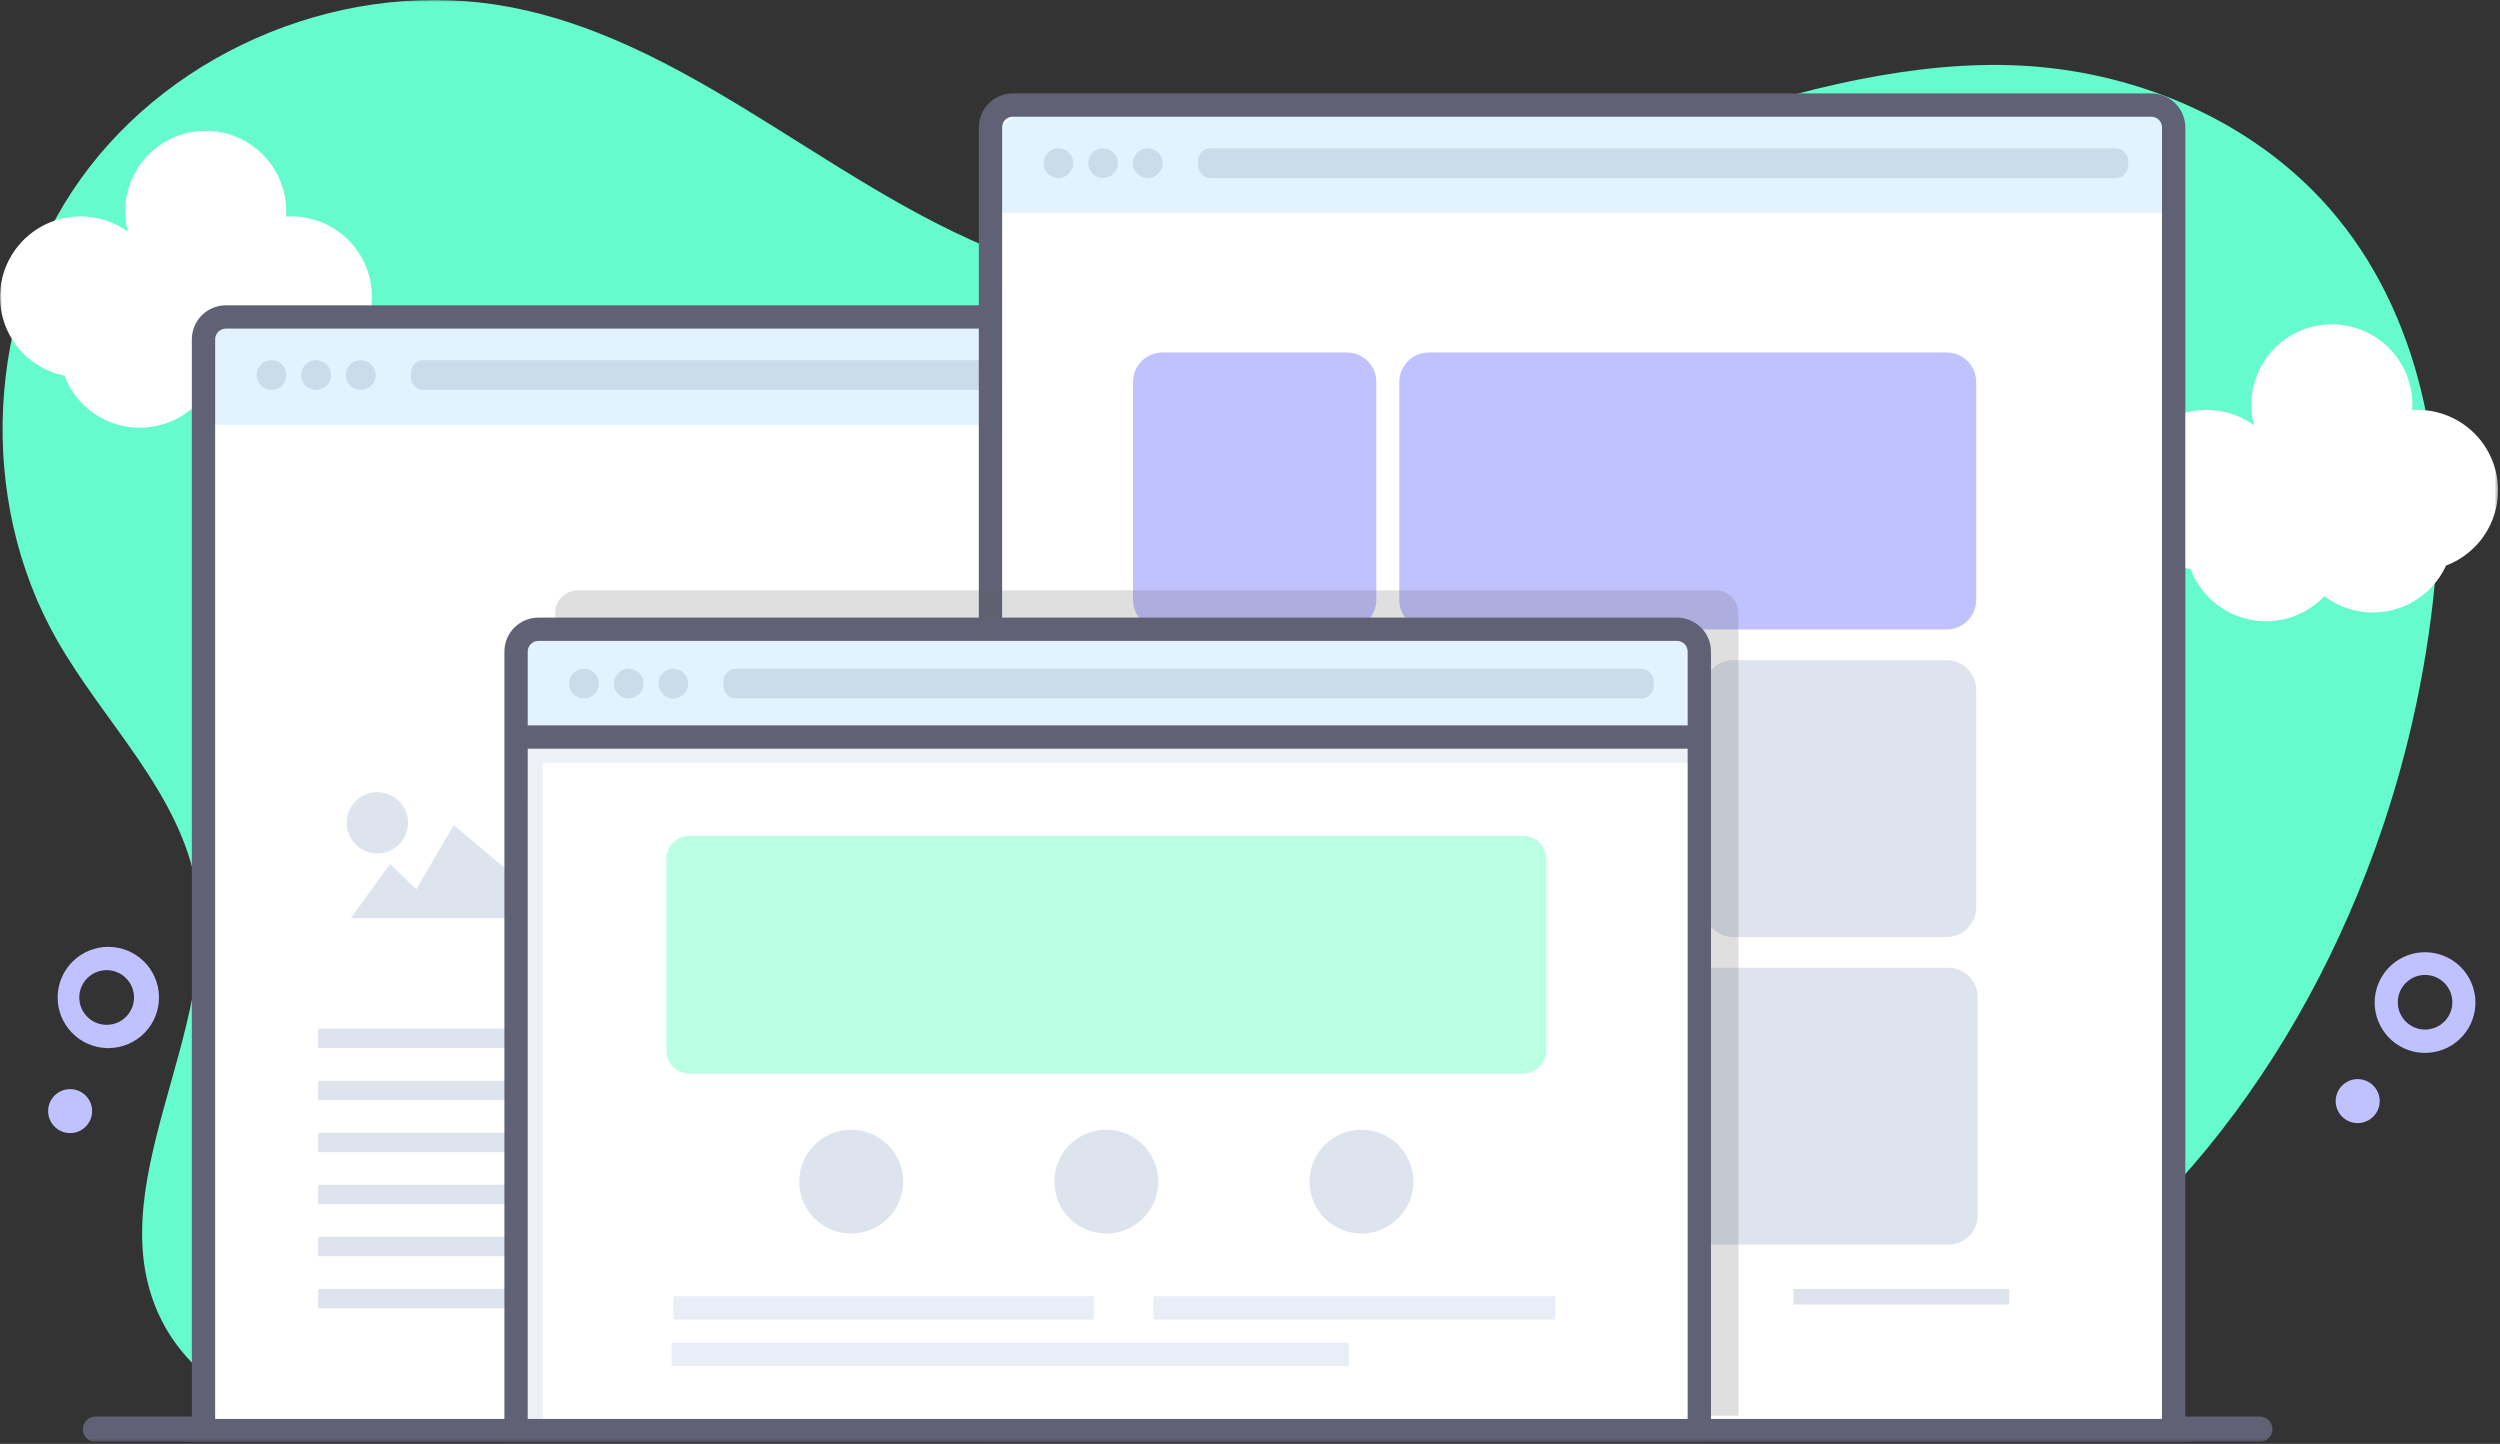 <svg width="677" height="391" viewBox="0 0 677 391" fill="none" xmlns="http://www.w3.org/2000/svg">
<rect x="0" y="0" width="677" height="391" fill="#333333" stroke="none"/>
<g clip-path="url(#clip0_501_8473)">
<mask id="mask0_501_8473" style="mask-type:luminance" maskUnits="userSpaceOnUse" x="0" y="0" width="677" height="391">
<path d="M676.495 0H0V390.548H676.495V0Z" fill="white"/>
</mask>
<g mask="url(#mask0_501_8473)">
<path d="M640.799 236.207C616.891 298.052 571.941 352.235 509.507 376.047C501.387 379.14 493.095 381.763 484.673 383.904C440.129 395.251 391.398 391.304 350.336 370.629C332.908 361.847 317.017 350.244 299.526 341.588C282.036 332.932 262.063 327.267 243.026 331.54C226.635 335.218 212.805 345.761 198.881 355.152C166.057 377.293 126.589 394.814 87.721 387.21C69.836 383.715 52.224 374.035 43.918 357.853C25.56 322.08 60.183 279.548 53.171 239.986C48.684 214.665 28.19 195.704 15.45 173.358C-6.354 135.136 -3.777 84.364 21.788 48.548C47.353 12.733 94.549 -6.265 137.82 1.86C190.586 11.771 230.48 56.384 281.789 72.171C313.877 82.035 348.715 79.092 379.362 66.101C428.877 45.106 496.903 12.906 552.626 18.151C582.257 20.942 611.32 34.08 630.878 56.515C655.601 84.837 663.013 125.045 658.889 162.39C656.059 187.67 649.978 212.48 640.799 236.207Z" fill="#65FBCC"/>
<path d="M656.706 285.125C655.606 285.124 654.512 284.992 653.444 284.731C650.067 283.902 647.137 281.817 645.249 278.901C643.36 275.986 642.656 272.459 643.282 269.043C643.902 265.626 645.812 262.576 648.61 260.516C651.409 258.457 654.891 257.542 658.342 257.959C661.793 258.376 664.954 260.094 667.179 262.761C669.409 265.428 670.53 268.844 670.325 272.311C670.114 275.778 668.589 279.035 666.059 281.416C663.528 283.798 660.183 285.124 656.706 285.125ZM656.706 264.009C654.896 264.016 653.155 264.683 651.803 265.885C650.451 267.087 649.589 268.741 649.373 270.535C649.163 272.329 649.61 274.139 650.641 275.626C651.666 277.112 653.202 278.171 654.959 278.603C655.975 278.848 657.032 278.874 658.063 278.681C659.089 278.488 660.062 278.079 660.919 277.482C661.777 276.886 662.503 276.114 663.039 275.219C663.576 274.323 663.923 273.324 664.044 272.287C664.17 271.25 664.07 270.198 663.76 269.201C663.449 268.204 662.929 267.285 662.234 266.503C661.54 265.721 660.693 265.094 659.736 264.664C658.784 264.235 657.753 264.011 656.706 264.009Z" fill="#C0C1FF"/>
<path d="M644.255 299.582C645.028 296.386 643.066 293.166 639.862 292.392C636.664 291.617 633.445 293.58 632.666 296.775C631.893 299.971 633.855 303.19 637.053 303.965C640.257 304.74 643.476 302.777 644.255 299.582Z" fill="#C0C1FF"/>
<path d="M29.032 283.826C25.419 283.747 21.982 282.248 19.469 279.653C16.956 277.059 15.569 273.579 15.608 269.969C15.648 266.358 17.111 262.909 19.68 260.37C22.249 257.831 25.718 256.407 29.331 256.407C32.945 256.407 36.413 257.831 38.983 260.37C41.552 262.909 43.015 266.358 43.055 269.969C43.094 273.579 41.707 277.059 39.194 279.653C36.68 282.248 33.244 283.747 29.631 283.826H29.032ZM29.032 262.715H28.721C26.77 262.758 24.914 263.567 23.556 264.968C22.199 266.369 21.449 268.249 21.47 270.199C21.491 272.149 22.282 274.011 23.669 275.383C25.057 276.754 26.93 277.523 28.882 277.523C30.833 277.523 32.706 276.754 34.094 275.383C35.482 274.011 36.272 272.149 36.293 270.199C36.314 268.249 35.565 266.369 34.207 264.968C32.849 263.567 30.993 262.758 29.042 262.715H29.032Z" fill="#C0C1FF"/>
<path d="M19.247 306.835C22.535 306.693 25.086 303.915 24.944 300.63C24.802 297.344 22.022 294.796 18.733 294.938C15.445 295.079 12.894 297.857 13.036 301.143C13.178 304.428 15.958 306.977 19.247 306.835Z" fill="#C0C1FF"/>
<path d="M372.997 62.148C369.722 62.151 366.554 60.983 364.067 58.854C361.58 56.726 359.937 53.778 359.437 50.545C358.937 47.311 359.612 44.006 361.34 41.226C363.068 38.447 365.735 36.378 368.858 35.393C371.981 34.408 375.354 34.572 378.366 35.857C381.378 37.141 383.83 39.46 385.279 42.395C386.727 45.329 387.077 48.684 386.263 51.854C385.45 55.023 383.528 57.797 380.845 59.673C378.545 61.281 375.805 62.145 372.997 62.148ZM372.955 41.043C371.039 41.041 369.196 41.778 367.81 43.1C366.424 44.422 365.603 46.228 365.517 48.14C365.431 50.053 366.087 51.924 367.348 53.366C368.609 54.807 370.378 55.706 372.287 55.876C374.196 56.045 376.096 55.473 377.593 54.277C379.09 53.081 380.066 51.355 380.32 49.457C380.573 47.56 380.084 45.638 378.954 44.092C377.824 42.545 376.141 41.495 374.254 41.158C373.826 41.082 373.391 41.043 372.955 41.043Z" fill="#E7F6FF"/>
<path d="M345.015 61.4C347.71 59.512 348.363 55.799 346.473 53.106C344.583 50.414 340.866 49.762 338.171 51.65C335.476 53.538 334.824 57.251 336.713 59.944C338.603 62.636 342.32 63.288 345.015 61.4Z" fill="#E7F6FF"/>
<path d="M676.474 132.781C676.474 127.002 674.175 121.46 670.088 117.374C665.995 113.288 660.451 110.992 654.665 110.992C654.181 110.992 653.702 110.992 653.229 111.039C653.26 110.566 653.276 110.088 653.276 109.605C653.276 106.508 652.613 103.447 651.335 100.626C650.057 97.804 648.195 95.287 645.864 93.243C643.534 91.199 640.799 89.674 637.832 88.77C634.87 87.865 631.746 87.603 628.674 88C625.596 88.397 622.645 89.444 620.005 91.071C617.369 92.698 615.107 94.869 613.377 97.437C611.646 100.006 610.484 102.914 609.963 105.967C609.447 109.02 609.584 112.149 610.373 115.144C607.738 113.234 604.708 111.938 601.504 111.351C598.301 110.764 595.008 110.902 591.867 111.752C588.722 112.603 585.813 114.146 583.34 116.268C580.873 118.39 578.917 121.037 577.601 124.015C576.292 126.993 575.666 130.226 575.771 133.478C575.876 136.729 576.707 139.915 578.206 142.804C579.7 145.693 581.825 148.209 584.424 150.17C587.023 152.131 590.026 153.485 593.219 154.133C594.524 157.585 596.681 160.65 599.495 163.041C602.304 165.431 605.681 167.069 609.295 167.801C612.914 168.533 616.664 168.335 620.184 167.227C623.703 166.117 626.885 164.133 629.431 161.459C632.035 163.423 635.044 164.778 638.242 165.424C641.44 166.071 644.739 165.993 647.9 165.196C651.067 164.4 654.007 162.904 656.516 160.821C659.026 158.737 661.03 156.118 662.392 153.156C666.532 151.588 670.093 148.8 672.613 145.16C675.127 141.521 676.474 137.204 676.474 132.781Z" fill="white"/>
<path d="M100.708 80.406C100.711 77.544 100.149 74.708 99.055 72.063C97.96 69.417 96.355 67.013 94.33 64.987C92.305 62.962 89.901 61.355 87.254 60.259C84.607 59.162 81.77 58.597 78.904 58.596C78.421 58.596 77.942 58.596 77.468 58.644C77.5 58.171 77.516 57.693 77.516 57.209C77.515 54.112 76.854 51.051 75.576 48.23C74.298 45.408 72.433 42.892 70.105 40.847C67.776 38.803 65.038 37.278 62.074 36.374C59.109 35.47 55.985 35.207 52.911 35.604C49.837 36.001 46.883 37.048 44.246 38.675C41.609 40.303 39.349 42.473 37.617 45.042C35.886 47.61 34.722 50.518 34.204 53.571C33.686 56.625 33.825 59.753 34.613 62.748C31.977 60.838 28.947 59.542 25.744 58.956C22.541 58.369 19.248 58.506 16.105 59.356C12.963 60.207 10.05 61.75 7.583 63.872C5.115 65.994 3.154 68.642 1.843 71.619C0.533 74.597 -0.093 77.831 0.011 81.082C0.115 84.333 0.946 87.52 2.444 90.408C3.941 93.297 6.067 95.814 8.665 97.774C11.264 99.734 14.268 101.089 17.459 101.738C18.763 105.186 20.921 108.248 23.732 110.636C26.543 113.025 29.914 114.661 33.531 115.393C37.147 116.125 40.89 115.928 44.41 114.822C47.93 113.715 51.111 111.734 53.655 109.064C56.258 111.027 59.269 112.382 62.466 113.028C65.663 113.675 68.964 113.598 72.126 112.8C75.289 112.004 78.233 110.509 80.74 108.425C83.248 106.341 85.256 103.722 86.616 100.76C90.754 99.196 94.318 96.411 96.835 92.776C99.352 89.141 100.703 84.826 100.708 80.406Z" fill="white"/>
<path d="M501.927 390.438H188.15V383.606H501.927C502.834 383.606 503.703 383.966 504.344 384.606C504.986 385.246 505.346 386.116 505.346 387.022C505.346 387.928 504.986 388.796 504.344 389.437C503.703 390.078 502.834 390.438 501.927 390.438Z" fill="#426572"/>
<path d="M174.116 390.438H154.931C154.025 390.438 153.155 390.078 152.514 389.437C151.873 388.796 151.512 387.928 151.512 387.022C151.512 386.116 151.873 385.246 152.514 384.606C153.155 383.966 154.025 383.606 154.931 383.606H174.116C175.023 383.606 175.892 383.966 176.533 384.606C177.175 385.246 177.535 386.116 177.535 387.022C177.535 387.928 177.175 388.796 176.533 389.437C175.892 390.078 175.023 390.438 174.116 390.438Z" fill="#426572"/>
<path d="M142.48 390.438H136.368C135.461 390.438 134.591 390.078 133.95 389.437C133.309 388.796 132.949 387.928 132.949 387.022C132.949 386.116 133.309 385.246 133.95 384.606C134.591 383.966 135.461 383.606 136.368 383.606H142.48C143.387 383.606 144.257 383.966 144.898 384.606C145.539 385.246 145.9 386.116 145.9 387.022C145.9 387.928 145.539 388.796 144.898 389.437C144.257 390.078 143.387 390.438 142.48 390.438Z" fill="#426572"/>
<path d="M611.951 390.438H515.509V383.606H611.951C612.856 383.606 613.729 383.966 614.371 384.606C615.013 385.246 615.37 386.116 615.37 387.022C615.37 387.928 615.013 388.796 614.371 389.437C613.729 390.078 612.856 390.438 611.951 390.438Z" fill="#606174"/>
<path d="M25.854 390.438H122.302V383.606H25.854C24.947 383.606 24.078 383.966 23.437 384.606C22.795 385.246 22.435 386.116 22.435 387.022C22.435 387.928 22.795 388.796 23.437 389.437C24.078 390.078 24.947 390.438 25.854 390.438Z" fill="#606174"/>
<path d="M374.533 91.873V387.394H54.097V91.873C54.103 90.274 54.741 88.741 55.873 87.61C57.006 86.479 58.54 85.841 60.141 85.835H368.484C368.847 85.835 369.21 85.869 369.567 85.935C370.958 86.191 372.216 86.925 373.123 88.009C374.029 89.093 374.528 90.46 374.533 91.873Z" fill="white"/>
<path d="M59.136 115.029H375.538V93.797L369.488 85.835H92.392H60.146L55.107 93.797V115.029H59.136Z" fill="#E2F2FF"/>
<path d="M378.694 390.547H51.951V91.874C51.953 89.437 52.924 87.1 54.649 85.377C56.373 83.654 58.712 82.684 61.151 82.682H369.488C371.928 82.684 374.266 83.654 375.991 85.377C377.716 87.1 378.686 89.437 378.689 91.874L378.694 390.547ZM58.263 384.241H372.382V91.874C372.38 91.109 372.075 90.376 371.534 89.835C370.993 89.294 370.259 88.99 369.494 88.988H61.151C60.386 88.99 59.652 89.294 59.111 89.835C58.569 90.376 58.265 91.109 58.263 91.874V384.241Z" fill="#606174"/>
<path d="M73.507 105.59C75.733 105.59 77.537 103.787 77.537 101.564C77.537 99.341 75.733 97.539 73.507 97.539C71.282 97.539 69.478 99.341 69.478 101.564C69.478 103.787 71.282 105.59 73.507 105.59Z" fill="#CADCE8"/>
<path d="M85.596 105.59C87.821 105.59 89.625 103.787 89.625 101.564C89.625 99.341 87.821 97.539 85.596 97.539C83.37 97.539 81.566 99.341 81.566 101.564C81.566 103.787 83.37 105.59 85.596 105.59Z" fill="#CADCE8"/>
<path d="M97.689 105.59C99.915 105.59 101.718 103.787 101.718 101.564C101.718 99.341 99.915 97.539 97.689 97.539C95.464 97.539 93.659 99.341 93.659 101.564C93.659 103.787 95.464 105.59 97.689 105.59Z" fill="#CADCE8"/>
<path d="M359.783 97.534H114.711C112.823 97.534 111.292 99.064 111.292 100.951V102.17C111.292 104.056 112.823 105.586 114.711 105.586H359.783C361.672 105.586 363.202 104.056 363.202 102.17V100.951C363.202 99.064 361.672 97.534 359.783 97.534Z" fill="#CADCE8"/>
<path d="M587.643 34.489V387.393H267.223V34.489C267.229 32.889 267.867 31.357 268.999 30.226C270.131 29.094 271.666 28.456 273.267 28.451H581.605C581.968 28.451 582.33 28.484 582.688 28.551C584.077 28.809 585.334 29.544 586.239 30.628C587.144 31.712 587.638 33.078 587.643 34.489Z" fill="white"/>
<path d="M272.252 57.645H588.653V36.413L582.604 28.451H305.507H278.301L268.222 36.413V57.645H272.252Z" fill="#E2F2FF"/>
<path d="M591.783 390.546H265.066V34.489C265.069 32.052 266.039 29.716 267.764 27.993C269.489 26.27 271.827 25.3 274.267 25.298H582.604C585.04 25.306 587.375 26.278 589.095 28C590.815 29.723 591.778 32.056 591.783 34.489V390.546ZM271.352 384.24H585.471V34.489C585.471 33.725 585.166 32.992 584.624 32.451C584.082 31.91 583.351 31.605 582.583 31.604H274.267C273.501 31.605 272.767 31.91 272.226 32.451C271.685 32.992 271.38 33.725 271.379 34.489L271.352 384.24Z" fill="#606174"/>
<path d="M286.623 48.208C288.848 48.208 290.652 46.405 290.652 44.182C290.652 41.959 288.848 40.156 286.623 40.156C284.397 40.156 282.594 41.959 282.594 44.182C282.594 46.405 284.397 48.208 286.623 48.208Z" fill="#CADCE8"/>
<path d="M298.711 48.208C300.937 48.208 302.741 46.405 302.741 44.182C302.741 41.959 300.937 40.156 298.711 40.156C296.486 40.156 294.682 41.959 294.682 44.182C294.682 46.405 296.486 48.208 298.711 48.208Z" fill="#CADCE8"/>
<path d="M310.805 48.208C313.03 48.208 314.834 46.405 314.834 44.182C314.834 41.959 313.03 40.156 310.805 40.156C308.579 40.156 306.775 41.959 306.775 44.182C306.775 46.405 308.579 48.208 310.805 48.208Z" fill="#CADCE8"/>
<path d="M572.899 40.156H327.827C325.938 40.156 324.408 41.686 324.408 43.572V44.792C324.408 46.678 325.938 48.208 327.827 48.208H572.899C574.787 48.208 576.318 46.678 576.318 44.792V43.572C576.318 41.686 574.787 40.156 572.899 40.156Z" fill="#CADCE8"/>
<path d="M372.708 103.453C372.708 99.035 369.126 95.453 364.708 95.453H314.823C310.404 95.453 306.823 99.035 306.823 103.453V162.452C306.823 166.871 310.404 170.452 314.823 170.452H364.708C369.126 170.452 372.708 166.871 372.708 162.452V103.453Z" fill="#C0C1FF"/>
<path d="M535.146 103.453C535.146 99.035 531.564 95.453 527.146 95.453H386.925C382.507 95.453 378.925 99.035 378.925 103.453V162.452C378.925 166.871 382.507 170.452 386.925 170.452H527.146C531.564 170.452 535.146 166.871 535.146 162.452V103.453Z" fill="#C0C1FF"/>
<path d="M535.146 186.755C535.146 182.337 531.564 178.755 527.146 178.755H469.386C464.968 178.755 461.386 182.337 461.386 186.755V245.754C461.386 250.173 464.967 253.754 469.386 253.754H527.146C531.564 253.754 535.146 250.173 535.146 245.754V186.755Z" fill="#DDE4ED"/>
<path d="M455.168 178.755H307.654V253.754H455.168V178.755Z" fill="#DDE4ED"/>
<path d="M535.561 270.058C535.561 265.64 531.979 262.058 527.561 262.058H315.654C311.235 262.058 307.654 265.64 307.654 270.058V329.058C307.654 333.476 311.235 337.058 315.654 337.058H527.561C531.979 337.058 535.561 333.476 535.561 329.058V270.058Z" fill="#DDE4ED"/>
<path d="M137.446 278.56H86.153V283.815H137.446V278.56Z" fill="#DDE4ED"/>
<path d="M137.446 292.655H86.153V297.91H137.446V292.655Z" fill="#DDE4ED"/>
<path d="M137.446 306.746H86.153V312.001H137.446V306.746Z" fill="#DDE4ED"/>
<path d="M137.446 320.841H86.153V326.096H137.446V320.841Z" fill="#DDE4ED"/>
<path d="M137.446 334.934H86.153V340.189H137.446V334.934Z" fill="#DDE4ED"/>
<path d="M137.446 349.029H86.153V354.284H137.446V349.029Z" fill="#DDE4ED"/>
<path d="M112.733 240.826L122.875 223.452L138.588 236.622V248.652H94.99L105.637 233.963L112.733 240.826Z" fill="#DDE4ED"/>
<path d="M158.656 232.623H143.448V214.135L146.489 211.223L158.656 223.631V232.623Z" fill="#DDE4ED"/>
<path d="M102.186 231.11C103.83 231.109 105.436 230.621 106.801 229.708C108.167 228.795 109.231 227.498 109.858 225.98C110.485 224.463 110.648 222.794 110.326 221.184C110.003 219.574 109.211 218.096 108.047 216.937C106.883 215.777 105.402 214.989 103.79 214.671C102.178 214.353 100.507 214.52 98.99 215.15C97.473 215.781 96.178 216.847 95.267 218.214C94.356 219.58 93.872 221.186 93.875 222.828C93.886 225.025 94.766 227.128 96.323 228.679C97.88 230.231 99.988 231.105 102.186 231.11Z" fill="#DDE4ED"/>
<path opacity="0.2" d="M470.76 166.101V383.369H150.329V166.101C150.309 164.476 150.934 162.91 152.066 161.744C153.199 160.578 154.747 159.907 156.373 159.879H464.71C466.337 159.906 467.887 160.576 469.021 161.742C470.154 162.908 470.78 164.475 470.76 166.101Z" fill="#606060"/>
<path d="M459.171 176.438V387.394H138.74V176.438C138.746 174.838 139.384 173.306 140.517 172.174C141.649 171.043 143.183 170.405 144.784 170.399H453.122C453.485 170.399 453.848 170.433 454.205 170.499C455.596 170.756 456.854 171.489 457.761 172.573C458.667 173.658 459.166 175.025 459.171 176.438Z" fill="white"/>
<path d="M143.78 199.587H460.176V178.355L454.132 170.393H177.03H142.27L139.75 178.355V199.587H143.78Z" fill="#E2F2FF"/>
<path d="M158.146 189.146C160.371 189.146 162.175 187.344 162.175 185.121C162.175 182.897 160.371 181.095 158.146 181.095C155.92 181.095 154.116 182.897 154.116 185.121C154.116 187.344 155.92 189.146 158.146 189.146Z" fill="#CADCE8"/>
<path d="M170.239 189.146C172.464 189.146 174.268 187.344 174.268 185.121C174.268 182.897 172.464 181.095 170.239 181.095C168.013 181.095 166.21 182.897 166.21 185.121C166.21 187.344 168.013 189.146 170.239 189.146Z" fill="#CADCE8"/>
<path d="M182.332 189.146C184.557 189.146 186.362 187.344 186.362 185.121C186.362 182.897 184.557 181.095 182.332 181.095C180.107 181.095 178.303 182.897 178.303 185.121C178.303 187.344 180.107 189.146 182.332 189.146Z" fill="#CADCE8"/>
<path d="M444.427 181.095H199.355C197.466 181.095 195.935 182.624 195.935 184.511V185.73C195.935 187.617 197.466 189.146 199.355 189.146H444.427C446.315 189.146 447.846 187.617 447.846 185.73V184.511C447.846 182.624 446.315 181.095 444.427 181.095Z" fill="#CADCE8"/>
<path d="M230.496 334.041C238.264 334.041 244.562 327.749 244.562 319.988C244.562 312.227 238.264 305.935 230.496 305.935C222.727 305.935 216.43 312.227 216.43 319.988C216.43 327.749 222.727 334.041 230.496 334.041Z" fill="#DDE4ED"/>
<path d="M299.59 334.041C307.358 334.041 313.656 327.749 313.656 319.988C313.656 312.227 307.358 305.935 299.59 305.935C291.821 305.935 285.524 312.227 285.524 319.988C285.524 327.749 291.821 334.041 299.59 334.041Z" fill="#DDE4ED"/>
<path d="M368.684 334.041C376.452 334.041 382.75 327.749 382.75 319.988C382.75 312.227 376.452 305.935 368.684 305.935C360.915 305.935 354.618 312.227 354.618 319.988C354.618 327.749 360.915 334.041 368.684 334.041Z" fill="#DDE4ED"/>
<path d="M412.433 226.322H186.751C183.265 226.322 180.439 229.145 180.439 232.628V284.446C180.439 287.929 183.265 290.753 186.751 290.753H412.433C415.919 290.753 418.746 287.929 418.746 284.446V232.628C418.746 229.145 415.919 226.322 412.433 226.322Z" fill="#BBFFE4"/>
<path d="M296.244 351.022H182.38V357.329H296.244V351.022Z" fill="#E8EDF7"/>
<path d="M365.27 363.602H181.88V369.909H365.27V363.602Z" fill="#E8EDF7"/>
<path d="M421.192 351.022H312.367V357.329H421.192V351.022Z" fill="#E8EDF7"/>
<path opacity="0.3" d="M146.962 386.889H142.228V201.811H458.977V206.541H146.962V386.889Z" fill="#C1CEDE"/>
<path d="M459.224 196.434H140.108V202.74H459.224V196.434Z" fill="#606174"/>
<path d="M463.332 390.547H136.594V176.438C136.597 174.001 137.567 171.665 139.292 169.942C141.016 168.218 143.355 167.249 145.794 167.246H454.132C456.571 167.249 458.91 168.218 460.634 169.942C462.359 171.665 463.329 174.001 463.332 176.438V390.547ZM142.901 384.241H457.02V176.438C457.018 175.673 456.714 174.94 456.172 174.399C455.631 173.858 454.897 173.554 454.132 173.553H145.794C145.029 173.554 144.295 173.858 143.754 174.399C143.213 174.94 142.908 175.673 142.906 176.438L142.901 384.241Z" fill="#606174"/>
<path d="M544.12 349.052H485.678V353.256H544.12V349.052Z" fill="#DDE4ED"/>
</g>
</g>
<defs>
<clipPath id="clip0_501_8473">
<rect width="677" height="391" fill="white"/>
</clipPath>
</defs>
</svg>

